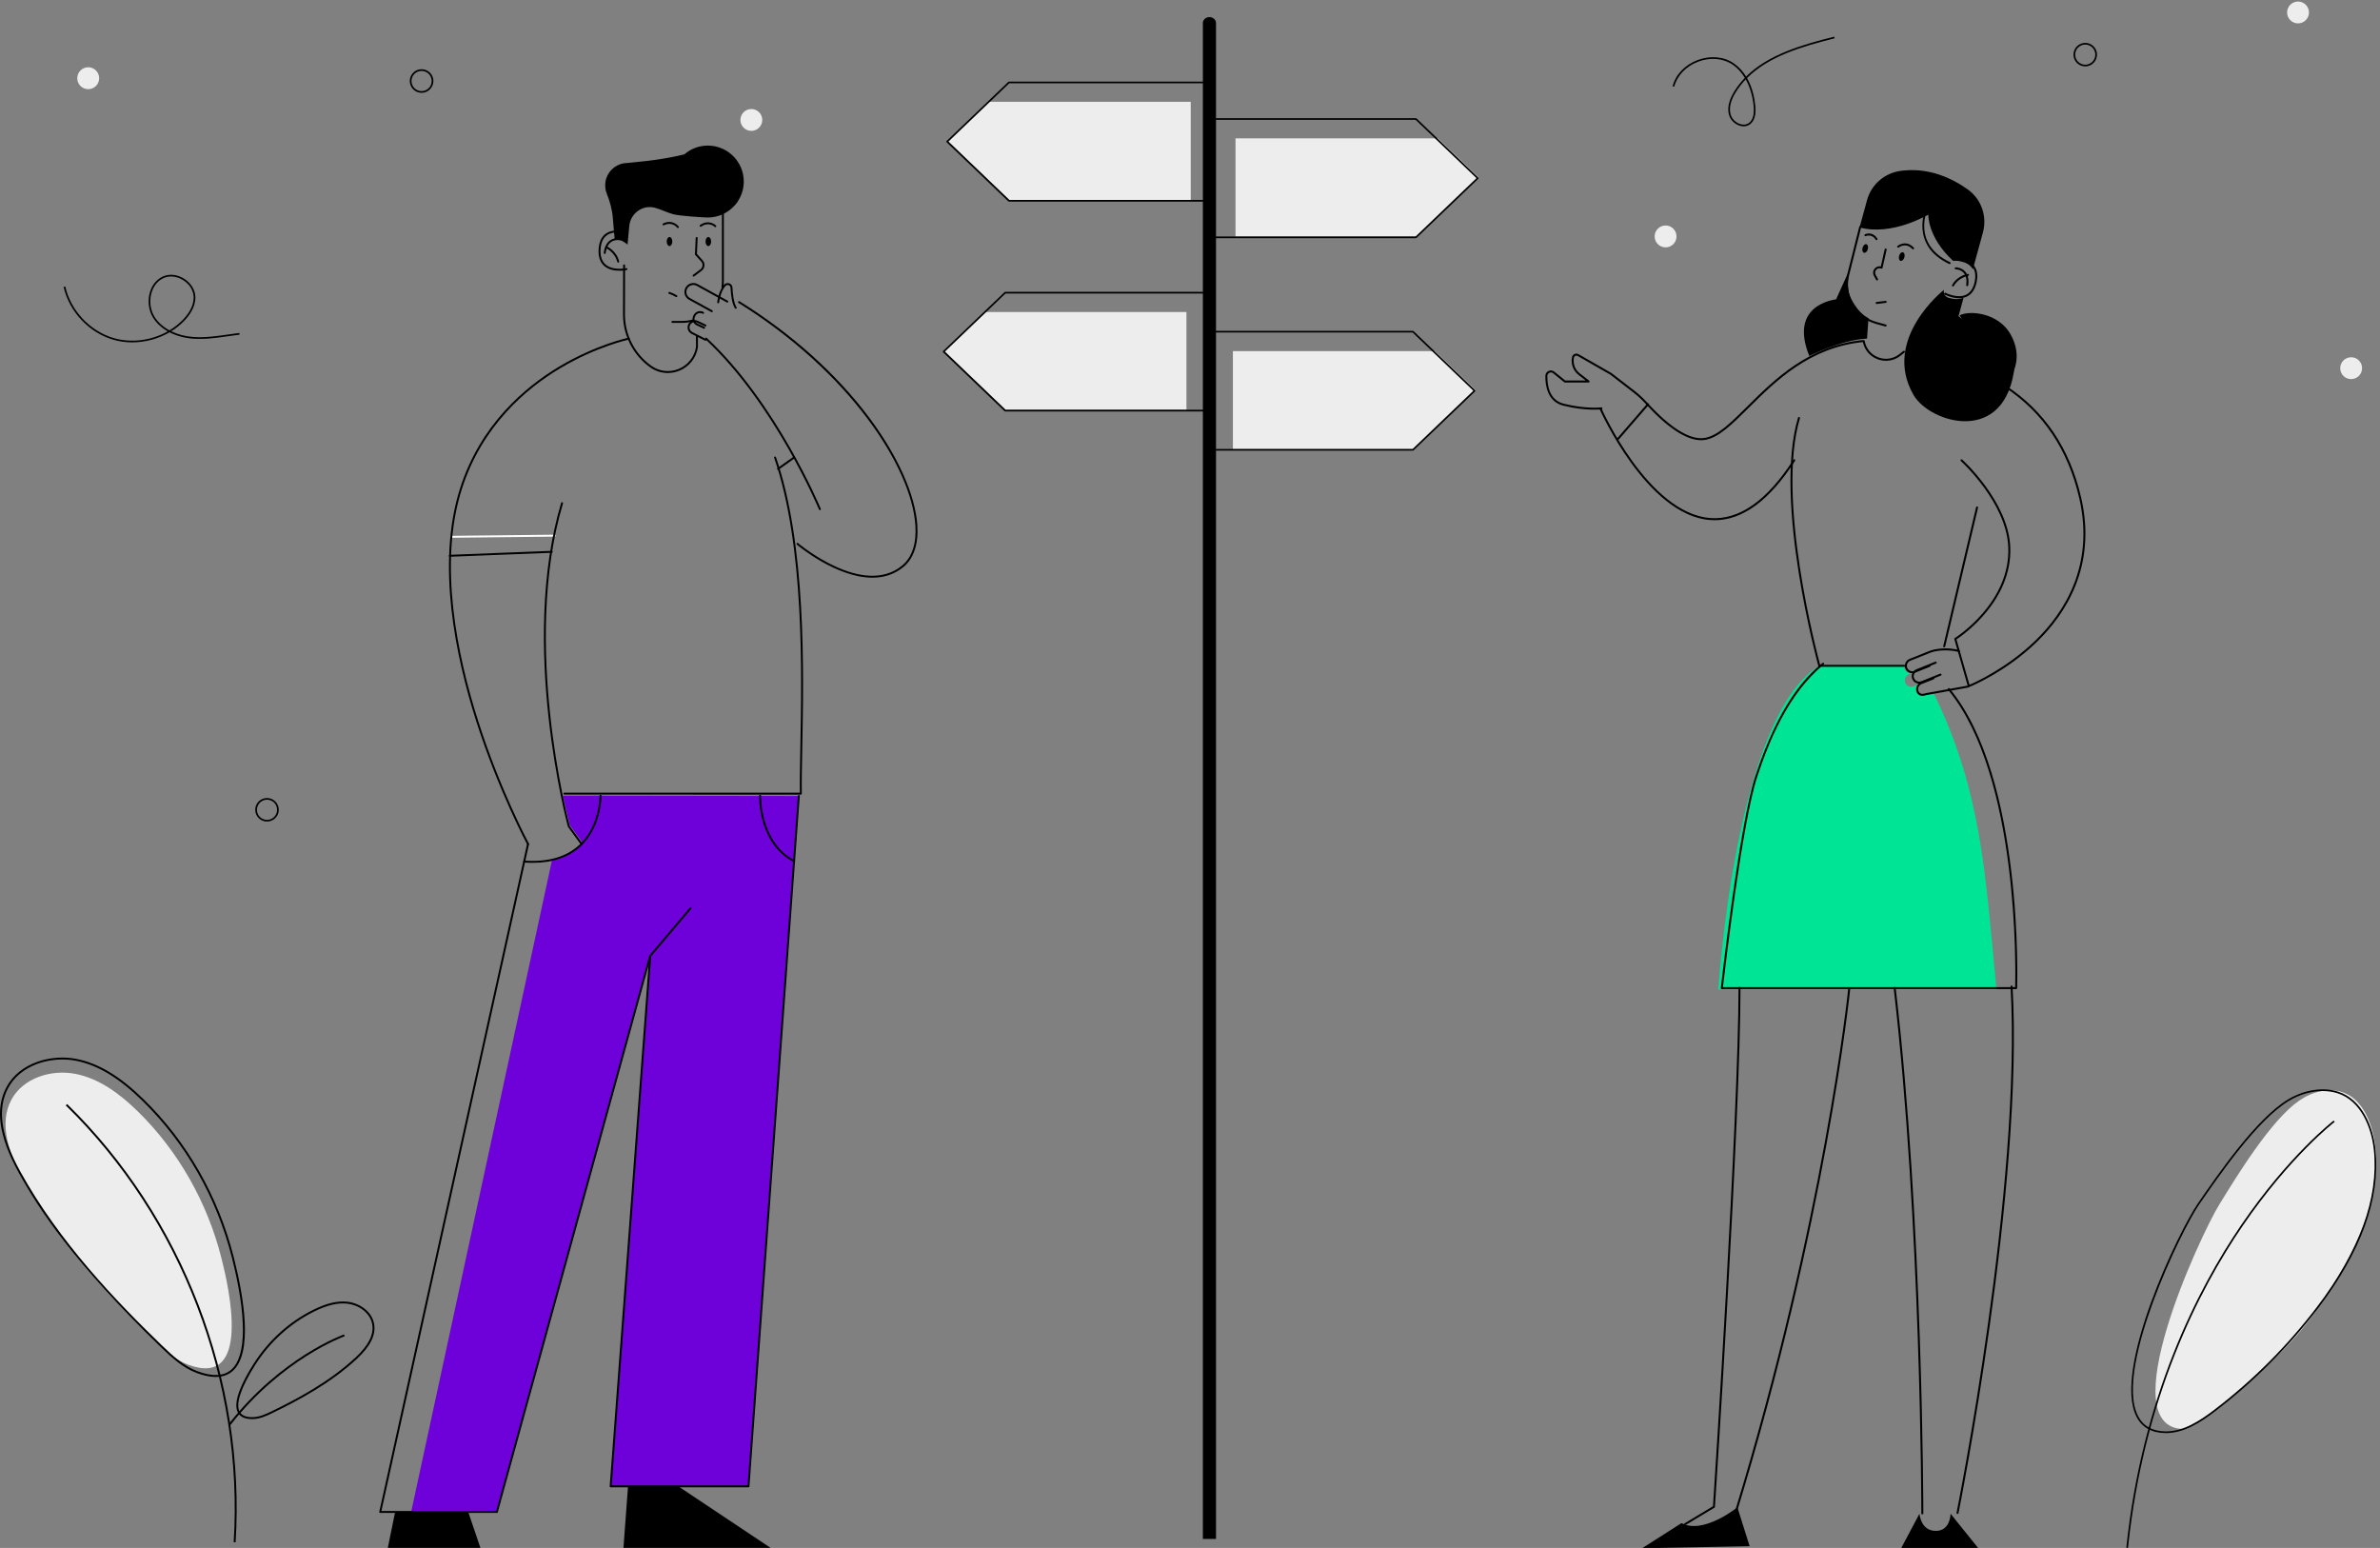 <?xml version="1.0" encoding="UTF-8" standalone="no"?>
<svg
   xmlns:dc="http://purl.org/dc/elements/1.1/"
   xmlns:cc="http://creativecommons.org/ns#"
   xmlns:rdf="http://www.w3.org/1999/02/22-rdf-syntax-ns#"
   xmlns:svg="http://www.w3.org/2000/svg"
   xmlns="http://www.w3.org/2000/svg"
   xmlns:sodipodi="http://sodipodi.sourceforge.net/DTD/sodipodi-0.dtd"
   xmlns:inkscape="http://www.inkscape.org/namespaces/inkscape"
   viewBox="0 0 4243.997 2760.206"
   height="2760.206"
   width="4243.997"
   xml:space="preserve"
   id="svg2"
   version="1.1"
   sodipodi:docname="informacje_2.svg"
   inkscape:version="0.92.4 (5da689c313, 2019-01-14)"><rect x="0" y="0" width="4243.997" height="2760.206" fill="#808080" stroke="none"/><sodipodi:namedview
     pagecolor="#ffffff"
     bordercolor="#666666"
     borderopacity="1"
     objecttolerance="10"
     gridtolerance="10"
     guidetolerance="10"
     inkscape:pageopacity="0"
     inkscape:pageshadow="2"
     inkscape:window-width="1920"
     inkscape:window-height="1017"
     id="namedview184"
     showgrid="false"
     inkscape:zoom="0.18920317"
     inkscape:cx="2027.0239"
     inkscape:cy="1680.6349"
     inkscape:window-x="-8"
     inkscape:window-y="-8"
     inkscape:window-maximized="1"
     inkscape:current-layer="svg2"
     fit-margin-top="0"
     fit-margin-left="0"
     fit-margin-right="0"
     fit-margin-bottom="0" /><defs
     id="defs6" /><g
     transform="matrix(0.171,0,0,-0.171,-156.343,3079.499)"
     id="g26"><path
       id="path28"
       style="fill:#ededed;fill-opacity:1;fill-rule:nonzero;stroke:none"
       d="m 15657.2,14557.7 219.6,-210.5 H 13771 v -1021.5 h 1886.2 l 642.8,616 -642.8,616"
       inkscape:connector-curvature="0" /></g><g
     transform="matrix(0.171,0,0,-0.171,-156.343,3079.499)"
     id="g30"><path
       id="path32"
       style="fill:#000000;fill-opacity:1;fill-rule:nonzero;stroke:none"
       d="m 13550.5,13327.2 h 2094.7 l 633.4,607 -633.4,606.9 h -2094.7 z m 2098.2,-17.5 h -2107 c -4.8,0 -8.7,3.9 -8.7,8.8 v 1231.4 c 0,4.8 3.9,8.7 8.7,8.7 h 2107 c 2.3,0 4.5,-0.8 6,-2.4 l 642.6,-615.7 c 1.7,-1.7 2.7,-3.9 2.7,-6.3 0,-2.4 -1,-4.7 -2.7,-6.3 l -642.6,-615.7 c -1.5,-1.6 -3.7,-2.5 -6,-2.5"
       inkscape:connector-curvature="0" /></g><g
     transform="matrix(0.176,0,0,-0.176,-156.343,3079.499)"
     id="g34"><path
       id="path36"
       style="fill:#ededed;fill-opacity:1;fill-rule:nonzero;stroke:none"
       d="m 15242.6,16300 213.7,-204.9 h -2050 v -994.5 h 1836.3 l 625.7,599.7 -625.7,599.7"
       inkscape:connector-curvature="0" /></g><g
     transform="matrix(0.176,0,0,-0.176,-156.343,3079.499)"
     id="g38"><path
       id="path40"
       style="fill:#000000;fill-opacity:1;fill-rule:nonzero;stroke:none"
       d="m 13191.9,15101.2 h 2039.2 l 616.7,590.9 -616.7,590.9 h -2039.2 z m 2042.7,-17.1 h -2051.3 c -4.7,0 -8.5,3.8 -8.5,8.6 v 1198.8 c 0,4.7 3.8,8.5 8.5,8.5 h 2051.3 c 2.2,0 4.3,-0.8 5.8,-2.4 l 625.6,-599.4 c 1.6,-1.6 2.6,-3.8 2.6,-6.1 0,-2.4 -1,-4.6 -2.6,-6.2 l -625.6,-599.4 c -1.5,-1.5 -3.6,-2.4 -5.8,-2.4"
       inkscape:connector-curvature="0" /></g><g
     transform="matrix(0.18,0,0,-0.18,-156.343,3079.499)"
     id="g42"><path
       id="path44"
       style="fill:#ededed;fill-opacity:1;fill-rule:nonzero;stroke:none"
       d="m 10869.1,16300 -209,-200.4 h 2004.7 V 15127 h -1795.7 l -611.9,586.5 611.9,586.5"
       inkscape:connector-curvature="0" /></g><g
     transform="matrix(0.18,0,0,-0.18,-156.343,3079.499)"
     id="g46"><path
       id="path48"
       style="fill:#000000;fill-opacity:1;fill-rule:nonzero;stroke:none"
       d="m 10867,15127.6 h 1994.2 v 1155.7 H 10867 l -603.1,-577.8 z m 2002.6,-16.6 h -2006 c -2.2,0 -4.2,0.8 -5.7,2.3 l -611.8,586.2 c -1.6,1.5 -2.6,3.7 -2.6,6 0,2.3 1,4.4 2.6,6 l 611.8,586.2 c 1.5,1.5 3.5,2.3 5.7,2.3 h 2006 c 4.6,0 8.3,-3.7 8.3,-8.3 v -1172.4 c 0,-4.6 -3.7,-8.3 -8.3,-8.3"
       inkscape:connector-curvature="0" /></g><g
     transform="matrix(0.157,0,0,-0.157,-156.343,3079.499)"
     id="g50"><path
       id="path52"
       style="fill:#ededed;fill-opacity:1;fill-rule:nonzero;stroke:none"
       d="m 12419.6,16300 -238.8,-229 h 2290.7 v -1111.3 h -2051.9 l -699.2,670.2 699.2,670.1"
       inkscape:connector-curvature="0" /></g><g
     transform="matrix(0.157,0,0,-0.157,-156.343,3079.499)"
     id="g54"><path
       id="path56"
       style="fill:#000000;fill-opacity:1;fill-rule:nonzero;stroke:none"
       d="m 12416.3,14960.5 h 2278.5 V 16281 h -2278.5 l -689.1,-660.3 z m 2288.1,-19.1 h -2292 c -2.5,0 -4.8,1 -6.6,2.7 l -698.9,669.7 c -1.9,1.8 -3,4.3 -3,6.9 0,2.6 1.1,5.1 3,6.9 l 698.9,669.8 c 1.8,1.7 4.1,2.6 6.6,2.6 h 2292 c 5.2,0 9.5,-4.3 9.5,-9.5 V 14951 c 0,-5.3 -4.3,-9.6 -9.5,-9.6"
       inkscape:connector-curvature="0" /></g><path
     id="path66"
     style="fill:#6e00d9;fill-opacity:1;fill-rule:nonzero;stroke:none;stroke-width:0.133"
     d="m 1003.823,1418.792 420.66,0.613 -89.747,1230.907 H 1088.926 l 70.54,-945.773 -273.389,991.48 H 733.157 L 984.429,1533.206 c 0,0 21.495,2.347 54.416,-30.467 l -22.843,-31.493 -12.179,-52.453"
     inkscape:connector-curvature="0" /><path
     id="path68"
     style="fill:#000000;fill-opacity:1;fill-rule:nonzero;stroke:none;stroke-width:0.133"
     d="m 834.937,2696.019 21.727,64.027 H 691.542 l 13.036,-64.027 H 834.937"
     inkscape:connector-curvature="0" /><path
     id="path70"
     style="fill:#000000;fill-opacity:1;fill-rule:nonzero;stroke:none;stroke-width:0.133"
     d="m 1209.55,2650.312 164.56,109.733 h -262.373 l 8.147,-109.733 h 89.667"
     inkscape:connector-curvature="0" /><g
     transform="matrix(0.163,0,0,-0.163,-156.343,3079.499)"
     id="g72"><path
       id="path74"
       style="fill:#000000;fill-opacity:1;fill-rule:nonzero;stroke:none"
       d="m 8677.54,16250.4 c 0,-27.3 13.68,-49.5 30.62,-49.5 16.87,0 30.54,22.2 30.54,49.5 0,27.4 -13.67,49.6 -30.54,49.6 -16.94,0 -30.62,-22.2 -30.62,-49.6"
       inkscape:connector-curvature="0" /></g><g
     transform="matrix(0.163,0,0,-0.163,-156.343,3079.499)"
     id="g76"><path
       id="path78"
       style="fill:#000000;fill-opacity:1;fill-rule:nonzero;stroke:none"
       d="m 8252.94,16250.4 c 0,-27.3 13.67,-49.5 30.62,-49.5 16.87,0 30.62,22.2 30.62,49.5 0,27.4 -13.75,49.6 -30.62,49.6 -16.95,0 -30.62,-22.2 -30.62,-49.6"
       inkscape:connector-curvature="0" /></g><g
     transform="matrix(0.154,0,0,-0.154,-156.343,3079.499)"
     id="g80"><path
       id="path82"
       style="fill:#000000;fill-opacity:1;fill-rule:nonzero;stroke:none"
       d="m 8912.84,16258.3 h -112.01 c -6.14,0 -11.15,5 -11.15,11.1 0,6.2 5.01,11.2 11.15,11.2 h 112.01 c 43.04,0 85.74,6 126.8,17.7 5.88,1.7 12.1,-1.7 13.83,-7.7 1.64,-5.9 -1.82,-12.1 -7.7,-13.7 -43.04,-12.4 -87.81,-18.6 -132.93,-18.6"
       inkscape:connector-curvature="0" /></g><g
     transform="matrix(0.166,0,0,-0.166,-156.343,3079.499)"
     id="g84"><path
       id="path86"
       style="fill:#000000;fill-opacity:1;fill-rule:nonzero;stroke:none"
       d="m 8702.21,15456.4 c -0.48,0 -1.04,0 -1.6,0.1 -5.62,0.9 -9.47,6.1 -8.66,11.8 3.29,21.3 4.97,43.1 4.97,64.9 v 756.4 c 0,5.8 4.57,10.4 10.34,10.4 5.7,0 10.35,-4.6 10.35,-10.4 v -756.4 c 0,-22.8 -1.77,-45.7 -5.13,-68 -0.8,-5.2 -5.22,-8.8 -10.27,-8.8"
       inkscape:connector-curvature="0" /></g><g
     transform="matrix(0.16,0,0,-0.16,-156.343,3079.499)"
     id="g88"><path
       id="path90"
       style="fill:#000000;fill-opacity:1;fill-rule:nonzero;stroke:none"
       d="m 8419.59,15089.9 c -69.63,0 -138.49,21.6 -197.41,63.9 -189.47,135.9 -302.22,356.2 -301.61,589.3 l 1.42,546.2 c 0.01,5.9 4.82,10.7 10.75,10.7 0.01,0 0.02,0 0.03,0 5.94,0 10.74,-4.8 10.72,-10.8 l -1.42,-546.1 c -0.58,-226.3 108.81,-440 292.64,-571.8 89.97,-64.6 204.79,-77.8 307.06,-35.4 102.36,42.3 174.15,132.9 192.22,242.1 l -0.16,119.6 c 0,5.9 4.83,10.7 10.74,10.7 5.92,0 10.75,-4.8 10.75,-10.7 v -121.3 c -19.33,-118.4 -96.03,-215.1 -205.3,-260.3 -42.23,-17.5 -86.45,-26.1 -130.43,-26.1"
       inkscape:connector-curvature="0" /></g><g
     transform="matrix(0.164,0,0,-0.164,-156.343,3079.499)"
     id="g92"><path
       id="path94"
       style="fill:#000000;fill-opacity:1;fill-rule:nonzero;stroke:none"
       d="m 7688.75,15833.9 c -50.49,0 -115.33,9.6 -163.25,50.1 -46.2,39.1 -67.6,99.5 -63.6,179.5 4.16,83 31.69,142.2 81.85,175.9 90.17,60.6 219.2,16.5 224.64,14.6 5.49,-1.9 8.38,-7.9 6.46,-13.4 -1.92,-5.5 -7.9,-8.4 -13.4,-6.5 -1.25,0.5 -124.72,42.6 -206.01,-12.2 -44.33,-29.9 -68.72,-83.5 -72.51,-159.4 -3.66,-73.1 15.22,-127.7 56.11,-162.3 80.68,-68.4 222.21,-38.4 223.62,-38.2 5.59,1.3 11.28,-2.3 12.53,-8 1.25,-5.6 -2.34,-11.3 -8.01,-12.5 -2.86,-0.6 -35.45,-7.6 -78.43,-7.6"
       inkscape:connector-curvature="0" /></g><g
     transform="matrix(0.163,0,0,-0.163,-156.343,3079.499)"
     id="g96"><path
       id="path98"
       style="fill:#000000;fill-opacity:1;fill-rule:nonzero;stroke:none"
       d="m 8547.06,15866.9 c -3.27,0 -6.38,1.4 -8.51,4.2 -3.51,4.7 -2.53,11.3 2.13,14.8 l 81.41,61.2 c 13.01,9.7 21.03,24 22.58,40.1 1.56,16.2 -3.51,31.7 -14.39,43.8 l -65.71,72.9 c -1.88,2 -2.78,4.8 -2.7,7.5 l 8.19,178.2 c 0.24,5.8 5.23,10.4 11.04,10.1 5.81,-0.3 10.31,-5.2 10.07,-11.1 l -8.02,-173.8 62.84,-69.7 c 14.64,-16.3 21.84,-38.1 19.71,-59.9 -2.12,-21.8 -13.33,-41.8 -30.93,-55 l -81.4,-61.2 c -1.89,-1.4 -4.1,-2.1 -6.31,-2.1"
       inkscape:connector-curvature="0" /></g><g
     transform="matrix(0.165,0,0,-0.165,-156.343,3079.499)"
     id="g100"><path
       id="path102"
       style="fill:#000000;fill-opacity:1;fill-rule:nonzero;stroke:none"
       d="m 8273.92,16199 c -3.24,0 -6.4,1.5 -8.42,4.3 -2.19,2.9 -52.77,70.1 -143.01,26.1 -5.18,-2.6 -11.41,-0.4 -14,4.8 -2.51,5.2 -0.33,11.4 4.85,14 106.19,51.8 168.43,-31.8 168.99,-32.6 3.4,-4.7 2.35,-11.2 -2.26,-14.6 -1.86,-1.3 -4.05,-2 -6.15,-2"
       inkscape:connector-curvature="0" /></g><g
     transform="matrix(0.165,0,0,-0.165,-156.343,3079.499)"
     id="g104"><path
       id="path106"
       style="fill:#000000;fill-opacity:1;fill-rule:nonzero;stroke:none"
       d="m 8678.15,16208.8 c -2.68,0 -5.27,1 -7.37,3 -2.51,2.5 -63.33,60.8 -145.36,3 -4.7,-3.3 -11.26,-2.2 -14.58,2.5 -3.32,4.7 -2.19,11.2 2.51,14.6 96.61,68.1 171.44,-4.5 172.17,-5.3 4.13,-4 4.13,-10.6 0.08,-14.7 -2.03,-2.1 -4.78,-3.1 -7.45,-3.1"
       inkscape:connector-curvature="0" /></g><g
     transform="matrix(0.163,0,0,-0.163,-156.343,3079.499)"
     id="g108"><path
       id="path110"
       style="fill:#000000;fill-opacity:1;fill-rule:nonzero;stroke:none"
       d="m 7574.68,16114.5 c -0.46,0 -0.92,0 -1.38,0.1 -5.79,0.7 -9.89,6 -9.14,11.8 8.55,65.9 32.74,112.6 71.9,138.6 52.62,35 112.25,19.2 114.76,18.5 5.63,-1.5 8.93,-7.3 7.4,-13 -1.53,-5.6 -7.42,-8.9 -12.99,-7.4 -0.51,0.1 -53.19,13.9 -97.64,-15.9 -33.72,-22.5 -54.73,-64.1 -62.43,-123.5 -0.69,-5.3 -5.24,-9.2 -10.48,-9.2"
       inkscape:connector-curvature="0" /></g><g
     transform="matrix(0.162,0,0,-0.162,-156.343,3079.499)"
     id="g112"><path
       id="path114"
       style="fill:#000000;fill-opacity:1;fill-rule:nonzero;stroke:none"
       d="m 7769.88,16118.5 c -4.77,0 -9.11,3.3 -10.3,8.1 -26.56,107.9 -123.71,151.1 -124.69,151.6 -5.38,2.3 -7.86,8.5 -5.53,13.9 2.34,5.4 8.58,7.9 13.98,5.6 4.39,-1.9 107.83,-48 136.88,-166 1.39,-5.7 -2.09,-11.5 -7.78,-12.9 -0.85,-0.2 -1.72,-0.3 -2.56,-0.3"
       inkscape:connector-curvature="0" /></g><path
     id="path116"
     style="fill:#000000;fill-opacity:1;fill-rule:nonzero;stroke:none;stroke-width:0.133"
     d="M 1334.737,2652.046 H 1088.926 c -0.479,0 -0.936,-0.2 -1.261,-0.56 -0.325,-0.347 -0.489,-0.813 -0.455,-1.293 l 70.54,-945.787 c 0.027,-0.36 0.168,-0.707 0.401,-0.973 l 71.985,-85.213 c 0.613,-0.72 1.707,-0.813 2.427,-0.2 0.733,0.613 0.827,1.693 0.2,2.427 l -71.623,84.773 -70.36,943.373 h 242.356 l 89.627,-1229.32 c 0.067,-0.947 0.92,-1.653 1.84,-1.587 0.947,0.067 1.667,0.893 1.6,1.84 l -89.76,1230.92 c -0.053,0.893 -0.813,1.6 -1.707,1.6"
     inkscape:connector-curvature="0" /><path
     id="path118"
     style="fill:#000000;fill-opacity:1;fill-rule:nonzero;stroke:none;stroke-width:0.133"
     d="M 886.075,2697.739 H 677.995 c -0.521,0 -1.016,-0.24 -1.341,-0.64 -0.328,-0.413 -0.452,-0.947 -0.34,-1.453 l 263.608,-1190.947 c 0.205,-0.92 1.127,-1.507 2.053,-1.307 0.928,0.2 1.515,1.12 1.309,2.053 L 680.139,2694.299 H 884.765 L 1157.806,1704.072 c 0.253,-0.907 1.197,-1.44 2.117,-1.2 0.916,0.253 1.456,1.2 1.203,2.12 l -273.391,991.48 c -0.205,0.747 -0.885,1.267 -1.66,1.267"
     inkscape:connector-curvature="0" /><path
     id="path120"
     style="fill:#000000;fill-opacity:1;fill-rule:nonzero;stroke:none;stroke-width:0.133"
     d="m 949.669,1538.539 c -4.9,0 -9.931,-0.187 -15.093,-0.547 -0.948,-0.067 -1.663,-0.893 -1.593,-1.84 0.067,-0.96 0.919,-1.68 1.839,-1.6 42.36,3.027 75.624,-6.6 98.875,-28.627 35.875,-33.987 35.385,-86.48 35.375,-87 -0.016,-0.947 0.741,-1.733 1.691,-1.76 1.017,0 1.733,0.747 1.752,1.693 0.011,0.547 0.548,54.493 -36.427,89.547 -21.128,20.027 -50.149,30.133 -86.417,30.133"
     inkscape:connector-curvature="0" /><path
     id="path122"
     style="fill:#000000;fill-opacity:1;fill-rule:nonzero;stroke:none;stroke-width:0.133"
     d="m 1416.017,1537.272 c -0.28,0 -0.547,-0.067 -0.8,-0.2 -33.253,-17.48 -48.213,-48.733 -54.907,-71.853 -7.24,-24.987 -6.64,-46.173 -6.64,-46.387 0.04,-0.947 0.973,-1.733 1.773,-1.653 0.96,0.027 1.707,0.827 1.667,1.773 -0.027,0.813 -1.907,82.667 59.707,115.067 0.84,0.44 1.16,1.48 0.72,2.32 -0.307,0.6 -0.907,0.933 -1.52,0.933"
     inkscape:connector-curvature="0" /><path
     id="path124"
     style="fill:#000000;fill-opacity:1;fill-rule:nonzero;stroke:none;stroke-width:0.133"
     d="m 802.103,992.752 c -0.92,0 -1.684,-0.733 -1.719,-1.653 -0.037,-0.947 0.703,-1.747 1.652,-1.787 l 181.74,-7.08 c 0.932,-0.067 1.749,0.707 1.785,1.653 0.037,0.947 -0.701,1.747 -1.652,1.787 l -181.739,7.08 c -0.023,0 -0.045,0 -0.068,0"
     inkscape:connector-curvature="0" /><path
     id="path126"
     style="fill:#ffffff;fill-opacity:1;fill-rule:nonzero;stroke:none;stroke-width:0.133"
     d="m 804.685,958.885 c -0.943,0 -1.712,-0.76 -1.721,-1.693 -0.011,-0.96 0.752,-1.733 1.704,-1.747 l 184.244,-2.013 c 1.055,0.027 1.729,0.747 1.74,1.693 0.011,0.947 -0.752,1.733 -1.703,1.747 l -184.245,2.013 c -0.007,0 -0.012,0 -0.019,0"
     inkscape:connector-curvature="0" /><g
     transform="matrix(0.134,0,0,-0.134,-156.343,3079.499)"
     id="g128"><path
       id="path130"
       style="fill:#000000;fill-opacity:1;fill-rule:nonzero;stroke:none"
       d="m 8906.45,11737 c -3.98,0 -7.9,1.8 -10.4,5.3 l -170.21,234.8 c -0.91,1.2 -1.58,2.6 -2,4.1 -6.58,24.1 -651.11,2427.9 -89.88,4308.2 2.01,6.7 9.16,10.6 15.96,8.6 6.79,-2.1 10.65,-9.2 8.62,-16 -551.59,-1848 66.45,-4205.7 89.45,-4291.8 l 168.83,-232.8 c 4.15,-5.7 2.87,-13.7 -2.86,-17.9 -2.27,-1.7 -4.92,-2.5 -7.51,-2.5"
       inkscape:connector-curvature="0" /></g><g
     transform="matrix(0.152,0,0,-0.152,-156.343,3079.499)"
     id="g132"><path
       id="path134"
       style="fill:#000000;fill-opacity:1;fill-rule:nonzero;stroke:none"
       d="m 7223.48,10346.9 c -4.03,0 -7.93,2.2 -9.99,6 -3.32,6.1 -336.26,626.6 -598.32,1447.1 -242.09,758.1 -471.53,1847.1 -189.81,2730 239.29,750 764.18,1190.9 1162.38,1428.8 431.22,257.6 811.22,339.1 815,339.9 6.13,1.3 12.12,-2.7 13.41,-8.8 1.28,-6.1 -2.64,-12.1 -8.77,-13.4 -3.75,-0.8 -380.66,-81.7 -808.72,-337.6 -394.58,-235.8 -914.68,-672.9 -1151.71,-1415.8 -279.92,-877.3 -51.29,-1961.2 189.79,-2716.1 261.43,-818.7 593.37,-1437.3 596.68,-1443.4 2.99,-5.4 0.93,-12.4 -4.57,-15.4 -1.72,-0.8 -3.57,-1.3 -5.37,-1.3"
       inkscape:connector-curvature="0" /></g><g
     transform="matrix(0.139,0,0,-0.139,-156.343,3079.499)"
     id="g136"><path
       id="path138"
       style="fill:#000000;fill-opacity:1;fill-rule:nonzero;stroke:none"
       d="m 11398.5,11961 v 0 l -3033.4,0.7 c -6.85,0 -12.4,5.5 -12.4,12.4 0,6.9 5.55,12.4 12.4,12.4 v 0 l 3020.8,-0.6 c -2.2,152.3 1.8,351.6 6.3,581.3 19.1,971.2 51.2,2596.5 -336.1,3714.8 -2.2,6.5 1.3,13.5 7.7,15.8 6.5,2.2 13.6,-1.2 15.8,-7.7 388.7,-1122.5 356.6,-2750.6 337.4,-3723.4 -4.6,-235.8 -8.6,-439.6 -6.1,-593.1 0.1,-3.3 -1.3,-6.6 -3.6,-8.9 -2.3,-2.4 -5.5,-3.7 -8.8,-3.7"
       inkscape:connector-curvature="0" /></g><g
     transform="matrix(0.157,0,0,-0.157,-156.343,3079.499)"
     id="g140"><path
       id="path142"
       style="fill:#000000;fill-opacity:1;fill-rule:nonzero;stroke:none"
       d="m 8678.17,16240.1 c -1.87,0 -3.9,0.5 -5.6,1.6 -24.5,14.8 -50.7,26.8 -77.92,35.6 -5.77,1.9 -8.91,8.1 -7.04,13.8 1.87,5.8 8.06,8.9 13.82,7.1 28.83,-9.4 56.56,-22.1 82.42,-37.8 5.17,-3.1 6.87,-9.9 3.73,-15 -2.03,-3.4 -5.68,-5.3 -9.41,-5.3"
       inkscape:connector-curvature="0" /></g><g
     transform="matrix(0.152,0,0,-0.152,-156.343,3079.499)"
     id="g144"><path
       id="path146"
       style="fill:#000000;fill-opacity:1;fill-rule:nonzero;stroke:none"
       d="m 10647.2,14275.1 c -4.4,0 -8.6,2.6 -10.5,7 -5.1,12.3 -517,1238.8 -1332.01,1997.1 -4.56,4.2 -4.82,11.4 -0.61,16 4.3,4.6 11.5,4.8 16.07,0.6 818.65,-761.7 1332.45,-1992.7 1337.55,-2005 2.4,-5.8 -0.4,-12.4 -6.1,-14.8 -1.4,-0.5 -2.9,-0.9 -4.4,-0.9"
       inkscape:connector-curvature="0" /></g><g
     transform="matrix(0.156,0,0,-0.156,-156.343,3079.499)"
     id="g148"><path
       id="path150"
       style="fill:#000000;fill-opacity:1;fill-rule:nonzero;stroke:none"
       d="m 10974.4,13137.2 c -414.4,0 -858,373.1 -863.7,378 -4.6,4 -5.2,10.9 -1.3,15.6 4,4.7 11,5.2 15.6,1.3 7.5,-6.3 742.9,-624.9 1190.1,-255.3 112.6,93 164.7,252.2 150.6,460.2 -44.7,665.6 -753.5,1752.2 -2021.69,2541 -5.15,3.2 -6.77,10.1 -3.52,15.3 3.17,5.2 10.03,6.7 15.26,3.5 597.95,-371.9 1111.45,-833.2 1485.05,-1333.8 324.6,-434.9 524,-881.2 547.1,-1224.6 14.4,-215.3 -40.4,-380.9 -158.7,-478.6 -107,-88.5 -229.6,-122.6 -354.8,-122.6"
       inkscape:connector-curvature="0" /></g><g
     transform="matrix(0.158,0,0,-0.158,-156.343,3079.499)"
     id="g152"><path
       id="path154"
       style="fill:#000000;fill-opacity:1;fill-rule:nonzero;stroke:none"
       d="m 9023.55,15967.2 c -1.78,0 -3.55,0.4 -5.24,1.3 l -252.35,139 c -46.58,25.7 -65.18,83.5 -42.19,131.5 12.09,25.3 33.39,43.9 60.02,52.4 26.63,8.6 54.79,5.8 79.22,-7.6 l 340.18,-187.3 c 5.24,-2.9 7.19,-9.6 4.23,-14.8 -2.87,-5.3 -9.47,-7.3 -14.79,-4.4 l -340.11,187.3 c -19.19,10.6 -41.25,12.7 -62.13,6 -20.8,-6.7 -37.45,-21.2 -46.92,-41 -18.01,-37.6 -3.47,-82.8 33.06,-102.9 l 252.34,-139 c 5.25,-2.9 7.19,-9.6 4.31,-14.9 -2.02,-3.6 -5.75,-5.6 -9.63,-5.6"
       inkscape:connector-curvature="0" /></g><g
     transform="matrix(0.158,0,0,-0.158,-156.343,3079.499)"
     id="g156"><path
       id="path158"
       style="fill:#000000;fill-opacity:1;fill-rule:nonzero;stroke:none"
       d="m 9292.91,16005.9 c -3.71,0 -7.25,1.8 -9.27,5.2 -34.13,55 -45.6,156.8 -49.14,232.5 -0.58,13.1 -8.34,23.7 -20.64,28.3 -9.61,3.7 -23.77,3.5 -34.64,-7.8 -59.59,-61.7 -73.24,-185.4 -73.41,-186.7 -0.59,-5.9 -6.07,-10.3 -11.97,-9.6 -5.98,0.6 -10.28,5.9 -9.69,11.9 0.59,5.4 14.58,132.4 79.39,199.6 15.25,15.7 37.51,20.7 58.07,13 20.31,-7.7 33.63,-25.9 34.64,-47.7 2.78,-59.8 12.47,-168.3 45.85,-222.1 3.2,-5.1 1.6,-11.8 -3.46,-14.9 -1.85,-1.2 -3.79,-1.7 -5.73,-1.7"
       inkscape:connector-curvature="0" /></g><g
     transform="matrix(0.155,0,0,-0.155,-156.343,3079.499)"
     id="g160"><path
       id="path162"
       style="fill:#000000;fill-opacity:1;fill-rule:nonzero;stroke:none"
       d="m 9109.28,16085.5 c -1.63,0 -3.26,0.3 -4.72,1.1 l -80.64,38 c -21.04,10 -37.01,28.4 -43.88,50.6 -6.87,22.2 -4.04,46.5 7.73,66.5 l 3.35,5.8 c 22.92,39 71.96,52.5 111.63,30.7 5.41,-3 7.39,-9.7 4.38,-15.1 -2.92,-5.4 -9.7,-7.3 -15.02,-4.4 -29.12,16.1 -65.1,6.2 -81.84,-22.5 l -3.35,-5.7 c -8.76,-14.9 -10.82,-32.2 -5.67,-48.7 5.07,-16.6 16.49,-29.7 32.12,-37.1 l 80.63,-38.1 c 5.5,-2.6 7.9,-9.2 5.33,-14.7 -1.98,-4.1 -5.93,-6.4 -10.05,-6.4"
       inkscape:connector-curvature="0" /></g><g
     transform="matrix(0.154,0,0,-0.154,-156.343,3079.499)"
     id="g164"><path
       id="path166"
       style="fill:#000000;fill-opacity:1;fill-rule:nonzero;stroke:none"
       d="m 9183.54,16050.9 c -1.73,0 -3.46,0.4 -5.11,1.2 l -155.92,79.4 c -20.52,10.4 -35.5,28.3 -42.08,50.3 -6.66,22.1 -4.07,45.2 7.28,65.3 21.38,37.8 69.08,52.9 108.39,34.4 l 92.2,-43.6 c 5.54,-2.6 7.96,-9.3 5.37,-14.9 -2.69,-5.5 -9.35,-7.9 -14.89,-5.3 l -92.29,43.6 c -28.75,13.5 -63.64,2.5 -79.39,-25.3 -8.23,-14.6 -10.13,-31.6 -5.28,-47.7 4.85,-16.2 15.84,-29.3 30.82,-36.9 l 155.92,-79.4 c 5.54,-2.8 7.7,-9.5 4.94,-15 -2,-3.9 -5.89,-6.1 -9.96,-6.1"
       inkscape:connector-curvature="0" /></g><g
     transform="matrix(0.139,0,0,-0.139,-156.343,3079.499)"
     id="g168"><path
       id="path170"
       style="fill:#000000;fill-opacity:1;fill-rule:nonzero;stroke:none"
       d="m 11106.7,16127.7 c -3.9,0 -7.7,1.8 -10.1,5.2 -3.9,5.6 -2.7,13.3 2.9,17.3 l 205.5,145.8 c 5.5,4 13.2,2.7 17.2,-2.9 4,-5.6 2.6,-13.3 -2.9,-17.3 l -205.4,-145.8 c -2.2,-1.6 -4.7,-2.3 -7.2,-2.3"
       inkscape:connector-curvature="0" /></g><g
     transform="matrix(0.173,0,0,-0.173,-156.343,3079.499)"
     id="g172"><path
       id="path174"
       style="fill:#000000;fill-opacity:1;fill-rule:nonzero;stroke:none"
       d="m 8515.19,15736 c 34.6,56.3 54.91,122.4 54.91,193.4 0,204.7 -165.95,370.6 -370.66,370.6 -92.58,0 -177.02,-34.2 -241.92,-90.3 -265.99,-67.3 -604.76,-88.7 -626.14,-92.4 -95.96,-16.7 -172.61,-94.8 -187.18,-191.1 -6.5,-43 -1.07,-84.1 13.44,-120.6 32.48,-81.7 56.49,-166.5 62.91,-254.1 7.93,-108.4 19.05,-213.3 19.05,-213.3 68.06,0 132.59,-59.1 132.59,-59.1 l 17.52,189.4 c 10.67,130.4 135.36,223.9 262.05,191.3 63.07,-16.1 123.66,-49 190.72,-67.1 67.67,-18.2 314.98,-34 356.96,-34 112.74,0 213.47,50.5 281.45,129.8 13.15,13.2 24.92,28.8 34.3,47.5"
       inkscape:connector-curvature="0" /></g><g
     transform="matrix(0.228,0,0,-0.228,-156.343,3079.499)"
     id="g176"><path
       id="path178"
       style="fill:#00e495;fill-opacity:1;fill-rule:nonzero;stroke:none"
       d="m 15808.9,8086.31 -69.5,-12.55 c -25.9,-10.33 -52.8,-5.25 -63.1,20.6 -10.3,25.85 2.2,55.2 28.1,65.53 l -51.7,-20.71 c -25.9,-10.33 -55.2,2.27 -65.6,28.06 v 0 c -10.3,25.85 2.3,55.21 28.2,65.53 l 31.4,12.55 c -25.9,-10.33 -55.2,2.22 -65.6,28.07 -3.4,8.69 -4.1,17.74 -2.8,26.38 h -662.4 c -657.2,-388.35 -790.8,-2531.93 -790.8,-2531.93 H 16300 c -88,926.6 -119.1,1553.21 -491.1,2318.47"
       inkscape:connector-curvature="0" /></g><g
     transform="matrix(0.214,0,0,-0.214,-156.343,3079.499)"
     id="g180"><path
       id="path182"
       style="fill:#000000;fill-opacity:1;fill-rule:nonzero;stroke:none"
       d="m 16294.6,12313.7 c -5.4,-19.6 -19.6,-32.9 -31.7,-29.6 -12.2,3.3 -17.7,22 -12.3,41.7 5.3,19.7 19.6,32.9 31.7,29.6 12.2,-3.3 17.7,-22 12.3,-41.7"
       inkscape:connector-curvature="0" /></g><g
     transform="matrix(0.218,0,0,-0.218,-156.343,3079.499)"
     id="g184"><path
       id="path186"
       style="fill:#000000;fill-opacity:1;fill-rule:nonzero;stroke:none"
       d="m 16294.7,12021.5 c -5.3,-19.3 -19.3,-32.3 -31.2,-29.1 -11.9,3.3 -17.4,21.6 -12,41 5.2,19.3 19.2,32.3 31.1,29.1 12,-3.3 17.4,-21.6 12.1,-41"
       inkscape:connector-curvature="0" /></g><g
     transform="matrix(0.216,0,0,-0.216,-156.343,3079.499)"
     id="g188"><path
       id="path190"
       style="fill:#000000;fill-opacity:1;fill-rule:nonzero;stroke:none"
       d="m 16290.9,11561.4 c -0.7,0 -1.5,0.1 -2.2,0.3 l -75.8,20.7 c -87.2,23.9 -160,80.3 -204.8,158.9 -44.9,78.6 -56.4,170 -32.6,257.3 l 97.5,387 c 1.1,4.4 5.5,7.1 10,6 4.4,-1.1 7.1,-5.6 6,-10 l -97.5,-387.2 c -22.8,-83.2 -11.8,-170.1 30.8,-244.9 42.7,-74.8 111.9,-128.5 195,-151.2 l 75.7,-20.7 c 4.4,-1.2 7,-5.7 5.8,-10.1 -1,-3.7 -4.3,-6.1 -7.9,-6.1"
       inkscape:connector-curvature="0" /></g><g
     transform="matrix(0.216,0,0,-0.216,-156.343,3079.499)"
     id="g192"><path
       id="path194"
       style="fill:#000000;fill-opacity:1;fill-rule:nonzero;stroke:none"
       d="m 16219.8,11941.7 c -2.9,0 -5.7,1.5 -7.2,4.3 l -18.6,34.1 c -10.9,19.9 -8.1,43.7 6.9,60.6 12.9,14.5 31.9,20.6 50.2,16.9 l 31.8,141.6 c 1,4.4 5.3,7.2 9.9,6.2 4.4,-1 7.2,-5.4 6.2,-9.8 l -33.8,-150.2 c -0.5,-2.4 -2.1,-4.4 -4.2,-5.5 -2.1,-1.1 -4.6,-1.3 -6.8,-0.4 -17.6,7 -32.8,-0.4 -41,-9.7 -8.2,-9.3 -13.8,-25.2 -4.8,-41.8 l 18.7,-34.2 c 2.1,-4 0.6,-9 -3.3,-11.1 -1.3,-0.7 -2.7,-1 -4,-1"
       inkscape:connector-curvature="0" /></g><g
     transform="matrix(0.225,0,0,-0.225,-156.343,3079.499)"
     id="g196"><path
       id="path198"
       style="fill:#000000;fill-opacity:1;fill-rule:nonzero;stroke:none"
       d="m 16285.7,11418.5 c -0.4,0 -0.8,0 -1.1,0.1 -4.3,0.6 -7.4,4.6 -6.8,8.9 5.8,42 -0.7,74.2 -19.5,95.9 -24.7,28.5 -63.1,29 -63.5,29 -4.4,0 -7.9,3.5 -7.9,7.9 0,4.3 3.5,7.8 7.9,7.8 v 0 c 2.1,0 45.8,-0.4 75.3,-34.2 22,-25.3 29.9,-61.8 23.4,-108.6 -0.6,-3.9 -3.9,-6.8 -7.8,-6.8"
       inkscape:connector-curvature="0" /></g><g
     transform="matrix(0.225,0,0,-0.225,-156.343,3079.499)"
     id="g200"><path
       id="path202"
       style="fill:#000000;fill-opacity:1;fill-rule:nonzero;stroke:none"
       d="m 16172.8,11416.3 c -1.3,0 -2.6,0.3 -3.9,1 -3.8,2.1 -5.1,6.9 -3,10.7 41.9,75.2 121.2,87.4 124.6,87.9 4.2,0.6 8.3,-2.4 8.9,-6.7 0.6,-4.3 -2.4,-8.3 -6.7,-9 -0.7,-0.1 -75,-11.7 -113,-79.9 -1.5,-2.6 -4.1,-4 -6.9,-4"
       inkscape:connector-curvature="0" /></g><g
     transform="matrix(0.223,0,0,-0.223,-156.343,3079.499)"
     id="g204"><path
       id="path206"
       style="fill:#000000;fill-opacity:1;fill-rule:nonzero;stroke:none"
       d="m 16290.9,11697.9 c -1.1,0 -2.2,0.3 -3.3,0.8 -317.9,149.8 -188.6,444.2 -187.2,447.1 1.8,4 6.6,5.8 10.5,4 4,-1.8 5.8,-6.5 3.9,-10.5 -5.1,-11.5 -123.9,-283.2 179.5,-426.2 4,-1.9 5.7,-6.6 3.8,-10.6 -1.3,-2.9 -4.2,-4.6 -7.2,-4.6"
       inkscape:connector-curvature="0" /></g><g
     transform="matrix(0.227,0,0,-0.227,-156.343,3079.499)"
     id="g208"><path
       id="path210"
       style="fill:#000000;fill-opacity:1;fill-rule:nonzero;stroke:none"
       d="m 15355.4,11994.5 c 33.3,122 136.9,212.2 263.5,229.3 135.2,18.3 320.8,1.2 527.5,-145.7 107.5,-76.4 153.6,-212.5 119.2,-338.3 l -79.1,-289 c -41.4,75.4 -156.8,67.4 -156.8,67.4 v 0 c -200.4,186.4 -193.1,362.1 -193.1,362.1 0,0 -285.2,-170.4 -540,-100.7 l 58.8,214.9"
       inkscape:connector-curvature="0" /></g><g
     transform="matrix(0.226,0,0,-0.226,-156.343,3079.499)"
     id="g212"><path
       id="path214"
       style="fill:#000000;fill-opacity:1;fill-rule:nonzero;stroke:none"
       d="m 16148.8,11273.3 c -57.6,0 -110.1,27.1 -113.1,28.7 -3.8,2 -5.3,6.7 -3.3,10.6 2,3.8 6.7,5.3 10.6,3.3 0.9,-0.5 92.1,-47.5 160.2,-15.8 34.4,16 57.5,49.9 68.7,100.6 11.6,52.6 4.9,93.8 -19.8,122.5 -45.3,52.7 -137.7,47.1 -138.6,46.9 -4.1,-0.2 -8.1,3 -8.4,7.3 -0.3,4.4 3,8.1 7.3,8.4 4.1,0.3 101.1,6.4 151.6,-52.3 28.2,-32.6 36,-78.4 23.2,-136.2 -12.2,-55.8 -38.3,-93.3 -77.5,-111.5 -19.6,-9.1 -40.5,-12.5 -60.9,-12.5"
       inkscape:connector-curvature="0" /></g><g
     transform="matrix(0.23,0,0,-0.23,-156.343,3079.499)"
     id="g216"><path
       id="path218"
       style="fill:#000000;fill-opacity:1;fill-rule:nonzero;stroke:none"
       d="m 16300,10557.3 c -64.4,-630.33 -658.5,-449.1 -784.4,-230.6 -250.4,434.4 235.8,815.5 235.8,815.5 v 0 c -7,-25.7 7.2,-52.6 32.6,-60.7 33.3,-10.6 79.8,-18.4 119.6,0.4 l -39.2,-143.2"
       inkscape:connector-curvature="0" /></g><g
     transform="matrix(0.231,0,0,-0.231,-156.343,3079.499)"
     id="g220"><path
       id="path222"
       style="fill:#000000;fill-opacity:1;fill-rule:nonzero;stroke:none"
       d="m 15804.2,10897.2 c 78.4,40.6 298.9,19 392.4,-145.5 103.4,-181.8 22.7,-343.3 -81.9,-419.2"
       inkscape:connector-curvature="0" /></g><g
     transform="matrix(0.214,0,0,-0.214,-156.343,3079.499)"
     id="g224"><path
       id="path226"
       style="fill:#000000;fill-opacity:1;fill-rule:nonzero;stroke:none"
       d="m 16158.6,12179.7 -128.3,-283.5 c -5.5,-3 -398.7,-38.6 -223.4,-472.5 0,0 262.7,134 481.2,145.1 l 11.9,170.6 c 0,0 -76.9,28.7 -143.3,159.1 -66.3,130.4 1.9,281.2 1.9,281.2"
       inkscape:connector-curvature="0" /></g><g
     transform="matrix(0.226,0,0,-0.226,-156.343,3079.499)"
     id="g228"><path
       id="path230"
       style="fill:#000000;fill-opacity:1;fill-rule:nonzero;stroke:none"
       d="m 15836.9,1682.95 -144,-270.79 h 607.1 l -217.8,270.79 c 0,0 0.1,-130.36 -109.6,-135.37 -126.1,-5.77 -135.7,135.37 -135.7,135.37"
       inkscape:connector-curvature="0" /></g><g
     transform="matrix(0.231,0,0,-0.231,-156.343,3079.499)"
     id="g232"><path
       id="path234"
       style="fill:#000000;fill-opacity:1;fill-rule:nonzero;stroke:none"
       d="m 15787.9,1644.45 c -0.5,0 -1.1,0.06 -1.6,0.17 -4.1,0.82 -6.9,4.92 -6,9.08 5,24.99 504.2,2519.68 417,4061.72 -0.2,4.22 3,7.86 7.2,8.09 4.7,0.35 7.9,-3 8.2,-7.23 87.3,-1544 -412.3,-4040.6 -417.3,-4065.64 -0.8,-3.64 -3.9,-6.19 -7.5,-6.19"
       inkscape:connector-curvature="0" /></g><g
     transform="matrix(0.22,0,0,-0.22,-156.343,3079.499)"
     id="g236"><path
       id="path238"
       style="fill:#000000;fill-opacity:1;fill-rule:nonzero;stroke:none"
       d="m 16291.9,1723.25 c -4.4,0 -8,3.63 -8,8.06 0,23.39 -2.6,2362.2 -224.2,4257.49 -0.5,4.43 2.7,8.43 7.1,8.97 4.3,0.42 8.4,-2.67 9,-7.09 221.7,-1896.26 224.2,-4235.92 224.2,-4259.37 0,-4.43 -3.6,-8.06 -8.1,-8.06"
       inkscape:connector-curvature="0" /></g><g
     transform="matrix(0.212,0,0,-0.212,-156.343,3079.499)"
     id="g240"><path
       id="path242"
       style="fill:#000000;fill-opacity:1;fill-rule:nonzero;stroke:none"
       d="m 15333.3,1784.49 c -0.8,0 -1.6,0.12 -2.4,0.37 -4.4,1.32 -6.9,6.02 -5.6,10.42 754.3,2463.08 955.6,4388.95 957.6,4408.15 0.5,4.58 4.5,7.97 9.1,7.47 4.6,-0.5 8,-4.59 7.5,-9.16 -1.9,-19.21 -203.5,-1946.7 -958.2,-4411.36 -1.1,-3.57 -4.4,-5.89 -8,-5.89"
       inkscape:connector-curvature="0" /></g><g
     transform="matrix(0.2,0,0,-0.2,-156.343,3079.499)"
     id="g244"><path
       id="path246"
       style="fill:#000000;fill-opacity:1;fill-rule:nonzero;stroke:none"
       d="m 15803.7,1798.28 c -3,0 -5.9,1.53 -7.6,4.27 -2.5,4.26 -1.2,9.67 3,12.2 l 255.7,153.61 c 9.6,145.28 227.5,3481.82 227.5,4621.65 0,4.93 4,8.86 8.8,8.86 5,0 8.9,-3.93 8.9,-8.86 0,-1160.03 -225.5,-4592.91 -227.8,-4627.45 -0.2,-2.93 -1.8,-5.53 -4.3,-7.07 l -259.7,-155.94 c -1.4,-0.87 -3,-1.27 -4.5,-1.27"
       inkscape:connector-curvature="0" /></g><g
     transform="matrix(0.201,0,0,-0.201,-156.343,3079.499)"
     id="g248"><path
       id="path250"
       style="fill:#000000;fill-opacity:1;fill-rule:nonzero;stroke:none"
       d="m 15695.7,1809.06 c 192.6,-104.51 495.6,139.78 495.6,139.78 l 108.7,-344.82 -954.3,-18.27 350,223.31"
       inkscape:connector-curvature="0" /></g><g
     transform="matrix(0.218,0,0,-0.218,-156.343,3079.499)"
     id="g252"><path
       id="path254"
       style="fill:#000000;fill-opacity:1;fill-rule:nonzero;stroke:none"
       d="m 16291.9,8671.81 h -692.8 c -3.7,0 -6.8,2.44 -7.8,5.92 -3.7,13.43 -370.8,1349.77 -166.7,2031.97 1.3,4.2 5.8,6.7 10.2,5.4 4.2,-1.3 6.7,-5.8 5.4,-10.1 -195.8,-654.5 138.6,-1918.95 165.1,-2016.95 h 686.6 c 4.4,0 8.1,-3.61 8.1,-8.12 0,-4.46 -3.7,-8.12 -8.1,-8.12"
       inkscape:connector-curvature="0" /></g><g
     transform="matrix(0.226,0,0,-0.226,-156.343,3079.499)"
     id="g256"><path
       id="path258"
       style="fill:#000000;fill-opacity:1;fill-rule:nonzero;stroke:none"
       d="m 16032,8518.53 c -0.6,0 -1.2,0.06 -1.9,0.18 -4.1,1 -6.8,5.25 -5.8,9.45 l 259.4,1096.07 c 1,4.2 5.2,6.86 9.5,5.79 4.2,-1 6.8,-5.2 5.8,-9.45 l -259.4,-1096.02 c -0.8,-3.6 -4.1,-6.02 -7.6,-6.02"
       inkscape:connector-curvature="0" /></g><g
     transform="matrix(0.19,0,0,-0.19,-156.343,3079.499)"
     id="g260"><path
       id="path262"
       style="fill:#000000;fill-opacity:1;fill-rule:nonzero;stroke:none"
       d="m 16009.9,12081.1 c -2.2,0 -4.4,0.8 -6.1,2.3 -3.9,3.4 -4.4,9.3 -1,13.2 l 279.7,322.8 c 3.4,3.9 9.3,4.3 13.2,0.9 3.9,-3.4 4.3,-9.3 0.9,-13.2 l -279.7,-322.7 c -1.8,-2.2 -4.4,-3.3 -7,-3.3"
       inkscape:connector-curvature="0" /></g><g
     transform="matrix(0.231,0,0,-0.231,-156.343,3079.499)"
     id="g264"><path
       id="path266"
       style="fill:#000000;fill-opacity:1;fill-rule:nonzero;stroke:none"
       d="m 16240.2,5696.15 h -2271.9 c -2.2,0 -4.3,0.92 -5.8,2.6 -1.4,1.61 -2.1,3.74 -1.9,5.94 1.5,12.58 143.1,1265.04 267.3,1638.57 183.4,551.39 383.2,760.81 517.6,870.33 3.3,2.72 8.1,2.2 10.8,-1.09 2.7,-3.29 2.2,-8.14 -1.1,-10.79 -277.5,-226.21 -425.5,-601.02 -512.7,-863.29 -118.3,-355.76 -252.8,-1515.37 -265.6,-1626.92 h 2255.9 c 3.1,119.68 31.7,1635 -518.8,2295.74 -2.7,3.23 -2.3,8.07 1,10.79 3.3,2.71 8.1,2.3 10.8,-0.98 574.2,-689.19 522.7,-2297.3 522.1,-2313.52 -0.1,-4.09 -3.5,-7.38 -7.7,-7.38"
       inkscape:connector-curvature="0" /></g><g
     transform="matrix(0.206,0,0,-0.206,-156.343,3079.499)"
     id="g268"><path
       id="path270"
       style="fill:#000000;fill-opacity:1;fill-rule:nonzero;stroke:none"
       d="m 15601.2,10446.1 c -13.4,0 -26.8,0.5 -40.3,1.6 -545,42.6 -950.3,948.8 -954.3,958 -2,4.3 0,9.4 4.4,11.3 4.4,1.9 9.4,0 11.4,-4.4 3.9,-9 405,-905.9 939.9,-947.7 250.3,-19.7 492.8,150.2 720.7,504.8 2.6,4 7.9,5.2 11.9,2.6 4,-2.6 5.1,-7.9 2.6,-11.9 -219.5,-341.5 -453.6,-514.3 -696.3,-514.3"
       inkscape:connector-curvature="0" /></g><g
     transform="matrix(0.218,0,0,-0.218,-156.343,3079.499)"
     id="g272"><path
       id="path274"
       style="fill:#000000;fill-opacity:1;fill-rule:nonzero;stroke:none"
       d="m 14631.7,10525.5 c -120.1,0 -276.1,102.2 -453.4,297.4 -31.1,34.3 -64.8,65.6 -100.2,93 l -188.4,145.5 -268.2,153.5 c -5.6,3.2 -12.3,3.5 -18.3,0.8 -5.9,-2.7 -10,-7.9 -11.4,-14.3 -10,-48.2 8.6,-98.9 47.5,-129.2 l 77.5,-60.2 c 2.8,-2.2 3.8,-5.8 2.7,-9.1 -1.1,-3.3 -4.2,-5.5 -7.7,-5.5 h -194 c -1.8,0 -3.6,0.6 -5.1,1.8 l -91.5,74.1 c -8.8,7.1 -20.2,8.5 -30.6,3.7 -10.2,-4.8 -16.3,-14.4 -16.5,-25.7 -1,-88.1 21.4,-199.1 134.2,-227.2 181.2,-45.3 305.7,-30.1 307,-30 4.3,0.6 8.5,-2.5 9.1,-7 0.6,-4.5 -2.6,-8.5 -7,-9.1 -1.3,-0.2 -129,-15.8 -313.1,30.3 -129.5,32.3 -147.4,166.2 -146.4,243.1 0.2,17.5 10.1,32.9 25.8,40.3 15.9,7.5 34.2,5.2 47.8,-5.8 l 89.2,-72.2 h 167.4 l -58.8,45.7 c -43.7,34 -64.7,91 -53.4,145.3 2.4,11.5 9.9,20.9 20.6,25.8 10.8,4.9 22.8,4.3 33.1,-1.5 l 269.2,-154.1 189.2,-146.1 c 36.2,-28 70.6,-59.9 102.4,-94.9 186,-205 346.5,-305.5 464.2,-290.7 108.2,13.6 217,121.6 354.7,258.4 224.7,223.1 504.4,500.7 951.6,543.5 4.4,0.5 8.1,-2.6 8.8,-6.8 10.6,-62.1 52.2,-112.7 111.2,-135.2 58.9,-22.4 123.6,-12.4 172.9,26.9 l 32,25.4 c 3.4,2.7 8.6,2.2 11.4,-1.3 2.8,-3.6 2.2,-8.7 -1.3,-11.5 l -31.9,-25.4 c -53.9,-42.9 -124.6,-53.8 -189,-29.3 -62,23.7 -106.4,75.8 -119.9,140.2 -437.2,-44.5 -712.7,-318 -934.3,-538.1 -140,-138.9 -250.5,-248.6 -364.2,-262.9 -8.1,-1.1 -16.4,-1.6 -24.9,-1.6"
       inkscape:connector-curvature="0" /></g><g
     transform="matrix(0.216,0,0,-0.216,-156.343,3079.499)"
     id="g276"><path
       id="path278"
       style="fill:#000000;fill-opacity:1;fill-rule:nonzero;stroke:none"
       d="m 16216.4,11747.5 c -4,0 -7.6,3 -8.1,7.2 -0.6,4.5 2.6,8.6 7.1,9.1 l 74.9,9.4 c 4.4,0.6 8.6,-2.7 9.1,-7.2 0.6,-4.5 -2.5,-8.6 -7,-9.1 l -75,-9.3 c -0.3,-0.1 -0.7,-0.1 -1,-0.1"
       inkscape:connector-curvature="0" /></g><g
     transform="matrix(0.224,0,0,-0.224,-156.343,3079.499)"
     id="g280"><path
       id="path282"
       style="fill:#000000;fill-opacity:1;fill-rule:nonzero;stroke:none"
       d="m 15921.2,8388.45 c -8,0 -15.9,1.6 -23.4,4.81 -14.5,6.25 -25.8,17.78 -31.6,32.46 -5.9,14.69 -5.7,30.8 0.5,45.3 6.3,14.57 17.7,25.81 32.5,31.69 l 155.6,62.3 c 14.7,5.83 29.5,10.23 44,13.14 36.5,7.2 110.2,16.23 194.4,-4.58 4.2,-1.06 6.8,-5.35 5.8,-9.63 -1.1,-4.22 -5.4,-6.77 -9.6,-5.76 -81.3,20.09 -152.4,11.41 -187.5,4.4 -13.7,-2.68 -27.5,-6.84 -41.2,-12.31 l -155.6,-62.24 c -10.8,-4.28 -19.3,-12.55 -23.8,-23.19 -4.6,-10.7 -4.8,-22.47 -0.4,-33.23 4.3,-10.82 12.5,-19.26 23.2,-23.84 10.6,-4.52 22.4,-4.69 33.2,-0.36 l 117.9,47.15 c 4,1.6 8.6,-0.36 10.3,-4.46 1.6,-4.04 -0.4,-8.62 -4.4,-10.29 l -117.9,-47.14 c -7.1,-2.79 -14.6,-4.22 -22,-4.22"
       inkscape:connector-curvature="0" /></g><g
     transform="matrix(0.222,0,0,-0.222,-156.343,3079.499)"
     id="g284"><path
       id="path286"
       style="fill:#000000;fill-opacity:1;fill-rule:nonzero;stroke:none"
       d="m 16120,8380.47 c -8,0 -16,1.63 -23.6,4.88 -14.8,6.31 -26.1,17.99 -32.1,32.85 -5.9,14.86 -5.8,31.17 0.6,45.91 6.3,14.68 18,26.11 32.8,32.01 l 151.7,60.71 c 4.1,1.62 8.7,-0.37 10.4,-4.52 1.6,-4.09 -0.4,-8.72 -4.4,-10.41 l -151.7,-60.65 c -10.9,-4.33 -19.5,-12.69 -24.1,-23.46 -4.6,-10.77 -4.8,-22.74 -0.4,-33.63 4.3,-10.89 12.7,-19.44 23.4,-24.07 10.9,-4.63 22.8,-4.82 33.7,-0.42 l 151.7,60.65 c 4.1,1.62 8.7,-0.36 10.4,-4.46 1.6,-4.09 -0.4,-8.78 -4.5,-10.4 l -151.7,-60.65 c -7.1,-2.89 -14.7,-4.34 -22.2,-4.34"
       inkscape:connector-curvature="0" /></g><g
     transform="matrix(0.225,0,0,-0.225,-156.343,3079.499)"
     id="g288"><path
       id="path290"
       style="fill:#000000;fill-opacity:1;fill-rule:nonzero;stroke:none"
       d="m 15931.5,8172.04 c -5.3,0 -10.5,0.71 -15.3,2.07 -14.6,4.14 -25.3,14.14 -31.3,28.87 -5.8,14.61 -5.6,30.64 0.6,45.13 6.2,14.44 17.7,25.62 32.3,31.48 l 96.7,38.69 c 4,1.59 8.6,-0.36 10.2,-4.38 1.6,-4.03 -0.3,-8.64 -4.3,-10.24 l -96.7,-38.69 c -10.8,-4.26 -19.2,-12.48 -23.7,-23.07 -4.6,-10.65 -4.7,-22.36 -0.4,-33.07 4,-10.17 11.1,-16.74 20.9,-19.58 9.5,-2.72 21.1,-1.6 32.8,3.02 0.5,0.23 1,0.35 1.5,0.47 l 335.3,60.46 c 4.2,0.77 8.4,-2.07 9.1,-6.33 0.8,-4.32 -2,-8.4 -6.4,-9.17 l -334.4,-60.34 c -9.1,-3.49 -18.2,-5.32 -26.9,-5.32"
       inkscape:connector-curvature="0" /></g><g
     transform="matrix(0.239,0,0,-0.239,-156.343,3079.499)"
     id="g292"><path
       id="path294"
       style="fill:#000000;fill-opacity:1;fill-rule:nonzero;stroke:none"
       d="m 15343.8,7758.42 c -1.1,0 -2.2,0.22 -3.2,0.73 -1.9,0.94 -3.3,2.61 -3.9,4.62 l -101.1,352.13 c -0.9,3.18 0.4,6.58 3.2,8.36 4.2,2.56 417.6,262.65 399.2,680.64 -14.5,331.57 -350.2,637.04 -353.5,640.09 -3.1,2.74 -3.3,7.43 -0.6,10.48 2.8,3.02 7.5,3.26 10.5,0.55 3.4,-3.09 343.7,-312.64 358.4,-650.45 17.7,-402.11 -354.7,-660.19 -401.4,-690.89 l 97.2,-338.82 c 44.9,19.22 280.8,125.81 491.1,329.29 213.8,206.93 444.3,559.56 327.6,1064.3 -83.5,361.18 -269.8,638.77 -553.8,825.06 -3.4,2.25 -4.4,6.89 -2.2,10.29 2.3,3.4 6.9,4.4 10.3,2.1 287.3,-188.45 475.8,-469.08 560.2,-834.1 118.2,-511.65 -115.4,-868.96 -332.2,-1078.63 -234.4,-226.77 -500.4,-334.19 -503,-335.25 -0.9,-0.33 -1.9,-0.5 -2.8,-0.5"
       inkscape:connector-curvature="0" /></g><g
     transform="matrix(0.219,0,0,-0.219,-156.343,3079.499)"
     id="g296"><path
       id="path298"
       style="fill:#000000;fill-opacity:1;fill-rule:nonzero;stroke:none"
       d="m 16291,12031.5 c -2.1,0 -4.3,0.9 -5.9,2.6 -53.4,57 -108.2,14.5 -110.5,12.7 -3.5,-2.8 -8.6,-2.2 -11.4,1.3 -2.8,3.5 -2.2,8.5 1.2,11.3 0.7,0.6 68.7,53.9 132.6,-14.2 3,-3.3 2.8,-8.4 -0.5,-11.5 -1.5,-1.4 -3.5,-2.2 -5.5,-2.2"
       inkscape:connector-curvature="0" /></g><g
     transform="matrix(0.215,0,0,-0.215,-156.343,3079.499)"
     id="g300"><path
       id="path302"
       style="fill:#000000;fill-opacity:1;fill-rule:nonzero;stroke:none"
       d="m 16290.6,12331.5 c -3,0 -5.9,1.6 -7.4,4.4 -1,2 -27,49.6 -81.5,29.1 -4.2,-1.6 -9,0.6 -10.6,4.9 -1.6,4.2 0.5,9 4.8,10.6 68.4,25.7 101.7,-36.3 102,-37 2.1,-4 0.5,-9 -3.5,-11.1 -1.2,-0.6 -2.5,-0.9 -3.8,-0.9"
       inkscape:connector-curvature="0" /></g><g
     transform="matrix(0.205,0,0,-0.185,-156.343,3045.98)"
     id="g304"
     style="stroke-width:1.054"><path
       id="path306"
       style="fill:#000000;fill-opacity:1;fill-rule:nonzero;stroke:none;stroke-width:1.054"
       d="m 11282.9,16300 c -31.6,0 -57.1,-25.6 -57.1,-57.1 V 7936.47 7688.41 1631.96 h 114.3 V 7630 8042.19 16242.9 c 0,31.5 -25.7,57.1 -57.2,57.1"
       inkscape:connector-curvature="0" /></g><path
     id="path308"
     style="fill:#ededed;fill-opacity:1;fill-rule:nonzero;stroke:none;stroke-width:0.133"
     d="m 245.697,1981.726 c -31.331,-30.653 -68.053,-58.387 -111.067,-66.84 -43.015,-8.44 -93.115,7.12 -114.084,45.613 -23.685,43.48 -3.977,97.387 19.959,140.733 60.232,109.08 145.524,202.2 235.133,288.787 17.911,17.293 36.709,34.827 60.06,43.48 113.856,42.24 72.523,-137.387 59.097,-190.387 -24.927,-98.4 -76.448,-190.293 -149.099,-261.387"
     inkscape:connector-curvature="0" /><path
     id="path310"
     style="fill:#000000;fill-opacity:1;fill-rule:nonzero;stroke:none;stroke-width:0.133"
     d="m 111.243,1889.219 c -37.221,0 -77.457,15.613 -96.413,50.427 -20.42,37.48 -13.412,86.373 21.425,149.48 69.293,125.48 171.18,231.427 252.203,309.707 20.796,20.093 39.959,37.453 63.9,46.333 26.701,9.893 47.032,8.827 60.423,-3.2 26.917,-24.187 27.193,-94.933 0.775,-199.227 -27.249,-107.573 -82.456,-204.36 -159.651,-279.893 -41.921,-41.027 -79.545,-63.68 -118.404,-71.32 -7.752,-1.52 -15.931,-2.307 -24.257,-2.307 z m 273.357,566.093 c -9.829,0 -20.991,-2.307 -33.439,-6.92 -24.568,-9.12 -44.017,-26.72 -65.097,-47.08 -154.572,-149.347 -216.308,-244.4 -252.821,-310.533 -35.453,-64.2 -42.465,-114.187 -21.437,-152.787 23.993,-44.04 80.719,-58.413 124.357,-49.84 39.548,7.76 77.725,30.72 120.148,72.227 v 0 c 77.649,75.987 133.177,173.333 160.581,281.507 18.923,74.707 33.968,170.493 -1.809,202.64 -8.009,7.187 -18.207,10.787 -30.483,10.787"
     inkscape:connector-curvature="0" /><path
     id="path312"
     style="fill:#000000;fill-opacity:1;fill-rule:nonzero;stroke:none;stroke-width:0.133"
     d="m 560.699,2338.365 c -42.964,21.187 -79.592,54.36 -105.925,95.933 -25.424,40.147 -35.103,69.76 -27.252,83.387 3.807,6.613 11.981,9.76 24.249,9.253 11.169,-0.44 21.584,-5.08 33.067,-10.653 45.064,-21.853 102.764,-52.52 149.355,-95.907 23.221,-21.613 32.865,-41.04 29.485,-59.387 -3.829,-20.773 -24.809,-33.987 -43.555,-36.293 -17.309,-2.133 -36.184,2.227 -59.424,13.667 z M 449.389,2530.432 c -12.283,0 -20.636,-3.707 -24.851,-11.027 -10.92,-18.96 8.835,-57.747 27.327,-86.947 26.672,-42.107 63.781,-75.707 107.312,-97.173 v 0 c 23.873,-11.76 43.376,-16.227 61.368,-14 19.991,2.453 42.388,16.68 46.519,39.093 3.611,19.587 -6.375,40.04 -30.524,62.52 -46.927,43.707 -104.917,74.52 -150.197,96.493 -11.84,5.733 -22.601,10.52 -34.436,10.987 -0.856,0.027 -1.695,0.053 -2.517,0.053"
     inkscape:connector-curvature="0" /><path
     id="path314"
     style="fill:#000000;fill-opacity:1;fill-rule:nonzero;stroke:none;stroke-width:0.133"
     d="m 420.138,2750.112 -3.437,-0.213 c 18.14,-286.84 -93.796,-577.987 -299.431,-778.787 l 2.404,-2.467 c 206.344,201.507 318.665,493.64 300.464,781.467"
     inkscape:connector-curvature="0" /><path
     id="path316"
     style="fill:#000000;fill-opacity:1;fill-rule:nonzero;stroke:none;stroke-width:0.133"
     d="m 410.29,2541.779 -2.713,-2.12 c 93.651,-119.973 204.776,-159.8 205.887,-160.187 l 1.136,3.24 c -1.101,0.387 -111.315,39.933 -204.309,159.067"
     inkscape:connector-curvature="0" /><g
     transform="matrix(0.27,0,0,-0.27,-156.343,3079.499)"
     id="g318"><path
       id="path320"
       style="fill:#ededed;fill-opacity:1;fill-rule:nonzero;stroke:none"
       d="m 15234.9,3448.41 c 122.4,199.56 345.2,562.14 529.1,688.5 86.3,59.29 195.3,87.6 290.9,53.72 134.9,-47.85 200.8,-221.56 214,-380.83 31.1,-375.25 -174.8,-737.24 -378.8,-1038.66 -173.9,-256.92 -400,-443.71 -627.6,-640.07 -85.3,-73.54 -259.6,-163.06 -259.6,-163.06 -485.7,1.97 107.9,1278.17 232,1480.4"
       inkscape:connector-curvature="0" /></g><g
     transform="matrix(0.27,0,0,-0.27,-156.343,3079.499)"
     id="g322"><path
       id="path324"
       style="fill:#000000;fill-opacity:1;fill-rule:nonzero;stroke:none"
       d="m 15919.1,4200.13 c -74.2,0 -153.5,-22.73 -225,-66.12 -206.5,-125.1 -456.9,-488.6 -591.4,-683.86 -61.1,-88.65 -201,-362.31 -305,-645.64 -92.1,-251.22 -183.9,-585.59 -97.6,-751.61 34.3,-66.02 95.3,-99.85 181.3,-100.59 0.8,0 1.7,0 2.5,0 116.2,0 221.7,68.15 318.4,141.96 255.6,195.02 483.8,423.56 678.4,679.37 281.3,369.67 408,717.73 376.5,1034.49 -14.9,150.19 -85.7,328.2 -239.9,377.31 -30.8,9.86 -63.9,14.69 -98.2,14.69 z M 14883.9,1941.22 c -0.8,0 -1.7,0 -2.6,0 -90.4,0.79 -154.7,36.64 -191.1,106.55 -162.6,312.87 279.8,1229.31 403.4,1408.65 l 4.5,-3.11 -4.5,3.11 c 135,196 386.3,560.73 594.7,687.06 107.3,65.04 231.6,84.71 332.4,52.56 159.2,-50.79 232.3,-233.08 247.5,-386.77 31.8,-319.67 -95.6,-670.35 -378.6,-1042.38 -195.3,-256.55 -424.2,-485.84 -680.5,-681.44 -98.3,-74.95 -205.7,-144.23 -325.2,-144.23"
       inkscape:connector-curvature="0" /></g><g
     transform="matrix(0.265,0,0,-0.265,-156.343,3079.499)"
     id="g326"><path
       id="path328"
       style="fill:#000000;fill-opacity:1;fill-rule:nonzero;stroke:none"
       d="m 14909.3,1205.29 -11.2,1.16 c 105.4,1013.53 479,1740.92 773.8,2172.72 319.6,467.93 618.2,699.3 621.3,701.57 l 6.8,-9.01 c -3,-2.27 -300.5,-232.78 -619,-699.41 -294,-430.59 -666.5,-1156.12 -771.7,-2167.03"
       inkscape:connector-curvature="0" /></g><g
     transform="matrix(0.221,0,0,-0.221,-330.759,3338.48)"
     id="g330"><path
       id="path332"
       style="fill:#000000;fill-opacity:1;fill-rule:nonzero;stroke:none"
       d="m 15582.5,14465.9 c -29.2,-30.6 -55.6,-64.1 -78.8,-100.9 -44.1,-70.1 -58.2,-132.4 -42.1,-185.1 10.3,-33.7 39.7,-62.9 75.1,-74.4 26.9,-8.8 52.6,-5.6 72.3,9.1 31,23.1 43.6,68.4 37.4,134.6 -7.7,82.2 -29.9,156.2 -63.9,216.7 z m -16.6,-378.9 c -10.9,0 -22.1,1.9 -33.5,5.6 -39.3,12.9 -72.2,45.6 -83.8,83.3 -17.3,56.7 -2.6,122.7 43.7,196.4 24.3,38.7 52.2,73.8 83.1,105.8 -26.4,43.7 -59.3,79.8 -97.5,106.1 -76.1,52.5 -180.4,61.7 -278.7,24.8 -98.4,-37 -170.7,-112.5 -193.5,-202.1 l -13.1,3.3 c 23.9,93.9 99.3,172.9 201.9,211.4 102.5,38.6 211.3,28.7 291.1,-26.2 42.9,-29.5 75.4,-66.8 100.1,-106.8 176.9,175.9 446.1,255.8 711,321.8 l 3.3,-13.2 c -264.2,-65.8 -532.6,-145.4 -707.2,-320.7 45.8,-79.9 61.7,-168.3 67.1,-226 6.7,-71.3 -7.7,-120.6 -42.8,-146.8 -14.8,-11.1 -32.4,-16.7 -51.2,-16.7"
       inkscape:connector-curvature="0" /></g><g
     transform="matrix(0.159,0,0,-0.159,-156.343,3079.499)"
     id="g334"><path
       id="path336"
       style="fill:#000000;fill-opacity:1;fill-rule:nonzero;stroke:none"
       d="m 2902.22,16267.4 c -28.13,0 -55.57,-5.3 -80.95,-16.2 -63.8,-27.2 -112.21,-83.5 -136.33,-158.5 -29.27,-91.1 -18.03,-196.2 29.31,-274.3 38.39,-63.3 97.06,-116.2 169.8,-155.5 53.92,32.5 103.76,71.3 147.69,116.1 56.89,58 124.54,149 123.75,253.3 -0.55,73.7 -42.97,145.2 -113.48,191.4 -44.08,28.8 -92.87,43.7 -139.79,43.7 z m -435.96,-739 c -70.91,0 -141.59,9.4 -209.55,28.8 -272.92,77.8 -497.89,316.2 -559.8,593.2 l 18.45,4.1 c 60.45,-270.4 280.08,-503.1 546.54,-579.1 199.09,-56.8 422.17,-25.5 603.15,76.5 -71.08,40.2 -128.63,93.4 -166.96,156.7 -50.11,82.7 -62.05,193.8 -31.15,289.9 25.82,80.2 77.99,140.7 146.9,170.1 73.55,31.4 162.73,20.5 238.53,-29.1 75.81,-49.7 121.43,-127 122.03,-207 0.84,-110.8 -69.77,-206.2 -129.15,-266.8 -42.34,-43.1 -90.04,-80.9 -141.54,-112.8 71.83,-35.2 156.01,-57.5 247.1,-64.2 129.94,-9.6 262.01,9.4 389.76,27.7 41.63,5.9 84.7,12.1 127.11,17.2 l 2.24,-18.8 c -42.17,-5 -85.13,-11.2 -126.67,-17.1 -128.75,-18.5 -261.93,-37.6 -393.82,-27.9 -98.09,7.3 -188.51,32.2 -264.85,71.5 -125.88,-73.3 -272.58,-112.9 -418.32,-112.9"
       inkscape:connector-curvature="0" /></g><g
     transform="matrix(0.239,0,0,-0.239,-156.343,3079.499)"
     id="g338"><path
       id="path340"
       style="fill:#000000;fill-opacity:1;fill-rule:nonzero;stroke:none"
       d="m 16212.3,12552.4 c -41.5,0 -75.2,-33.7 -75.2,-75.2 0,-41.4 33.7,-75.2 75.2,-75.2 41.4,0 75.2,33.8 75.2,75.2 0,41.5 -33.8,75.2 -75.2,75.2 z m 0,-162.9 c -48.4,0 -87.8,39.3 -87.8,87.7 0,48.4 39.4,87.8 87.8,87.8 48.3,0 87.7,-39.4 87.7,-87.8 0,-48.4 -39.4,-87.7 -87.7,-87.7"
       inkscape:connector-curvature="0" /></g><path
     id="path342"
     style="fill:#000000;fill-opacity:1;fill-rule:nonzero;stroke:none;stroke-width:0.133"
     d="m 476.131,1425.966 c -9.927,0 -18,8.08 -18,18 0,9.933 8.073,18 18,18 9.925,0 18,-8.067 18,-18 0,-9.92 -8.075,-18 -18,-18 z m 0,39 c -11.58,0 -21,-9.413 -21,-21 0,-11.573 9.42,-21 21,-21 11.579,0 21,9.427 21,21 0,11.587 -9.421,21 -21,21"
     inkscape:connector-curvature="0" /><g
     transform="matrix(0.19,0,0,-0.19,-114.061,3216.917)"
     id="g344"><path
       id="path346"
       style="fill:#ededed;fill-opacity:1;fill-rule:nonzero;stroke:none"
       d="m 1531.11,16197.1 c 0,-56.8 -46.06,-102.9 -102.88,-102.9 -56.81,0 -102.87,46.1 -102.87,102.9 0,56.8 46.06,102.9 102.87,102.9 56.82,0 102.88,-46.1 102.88,-102.9"
       inkscape:connector-curvature="0" /></g><g
     transform="matrix(0.257,0,0,-0.257,-71.778,3248.629)"
     id="g348"><path
       id="path350"
       style="fill:#ededed;fill-opacity:1;fill-rule:nonzero;stroke:none"
       d="m 16300,12554.1 c 0,-41.8 -34,-75.8 -75.8,-75.8 -41.9,0 -75.8,34 -75.8,75.8 0,41.9 33.9,75.8 75.8,75.8 41.8,0 75.8,-33.9 75.8,-75.8"
       inkscape:connector-curvature="0" /></g><g
     transform="matrix(0.268,0,0,-0.268,-156.343,3079.499)"
     id="g352"><path
       id="path354"
       style="fill:#ededed;fill-opacity:1;fill-rule:nonzero;stroke:none"
       d="m 16300,9041.01 c 0,-40.17 -32.6,-72.74 -72.8,-72.74 -40.2,0 -72.7,32.57 -72.7,72.74 0,40.17 32.5,72.74 72.7,72.74 40.2,0 72.8,-32.57 72.8,-72.74"
       inkscape:connector-curvature="0" /></g><g
     transform="matrix(0.177,0,0,-0.177,-156.343,3079.499)"
     id="g356"><path
       id="path358"
       style="fill:#ededed;fill-opacity:1;fill-rule:nonzero;stroke:none"
       d="m 8562.81,16189.9 c 0,-60.8 -49.32,-110.1 -110.15,-110.1 -60.77,0 -110.08,49.3 -110.08,110.1 0,60.8 49.31,110.1 110.08,110.1 60.83,0 110.15,-49.3 110.15,-110.1"
       inkscape:connector-curvature="0" /></g><g
     transform="matrix(0.193,0,0,-0.193,-156.343,3079.499)"
     id="g360"><path
       id="path362"
       style="fill:#ededed;fill-opacity:1;fill-rule:nonzero;stroke:none"
       d="m 16300,13771.5 c 0,-55.8 -45.3,-101.1 -101.1,-101.1 -55.8,0 -101.1,45.3 -101.1,101.1 0,55.9 45.3,101.1 101.1,101.1 55.8,0 101.1,-45.2 101.1,-101.1"
       inkscape:connector-curvature="0" /></g><g
     transform="matrix(0.194,0,0,-0.194,-272.62,3285.626)"
     id="g364"><path
       id="path366"
       style="fill:#000000;fill-opacity:1;fill-rule:nonzero;stroke:none"
       d="m 5280.38,16284.5 c -51.25,0 -92.95,-41.7 -92.95,-92.9 0,-51.3 41.7,-93 92.95,-93 51.26,0 92.94,41.7 92.94,93 0,51.2 -41.68,92.9 -92.94,92.9 z m 0,-201.4 c -59.79,0 -108.44,48.7 -108.44,108.5 0,59.8 48.65,108.4 108.44,108.4 59.79,0 108.43,-48.6 108.43,-108.4 0,-59.8 -48.64,-108.5 -108.43,-108.5"
       inkscape:connector-curvature="0" /></g></svg>